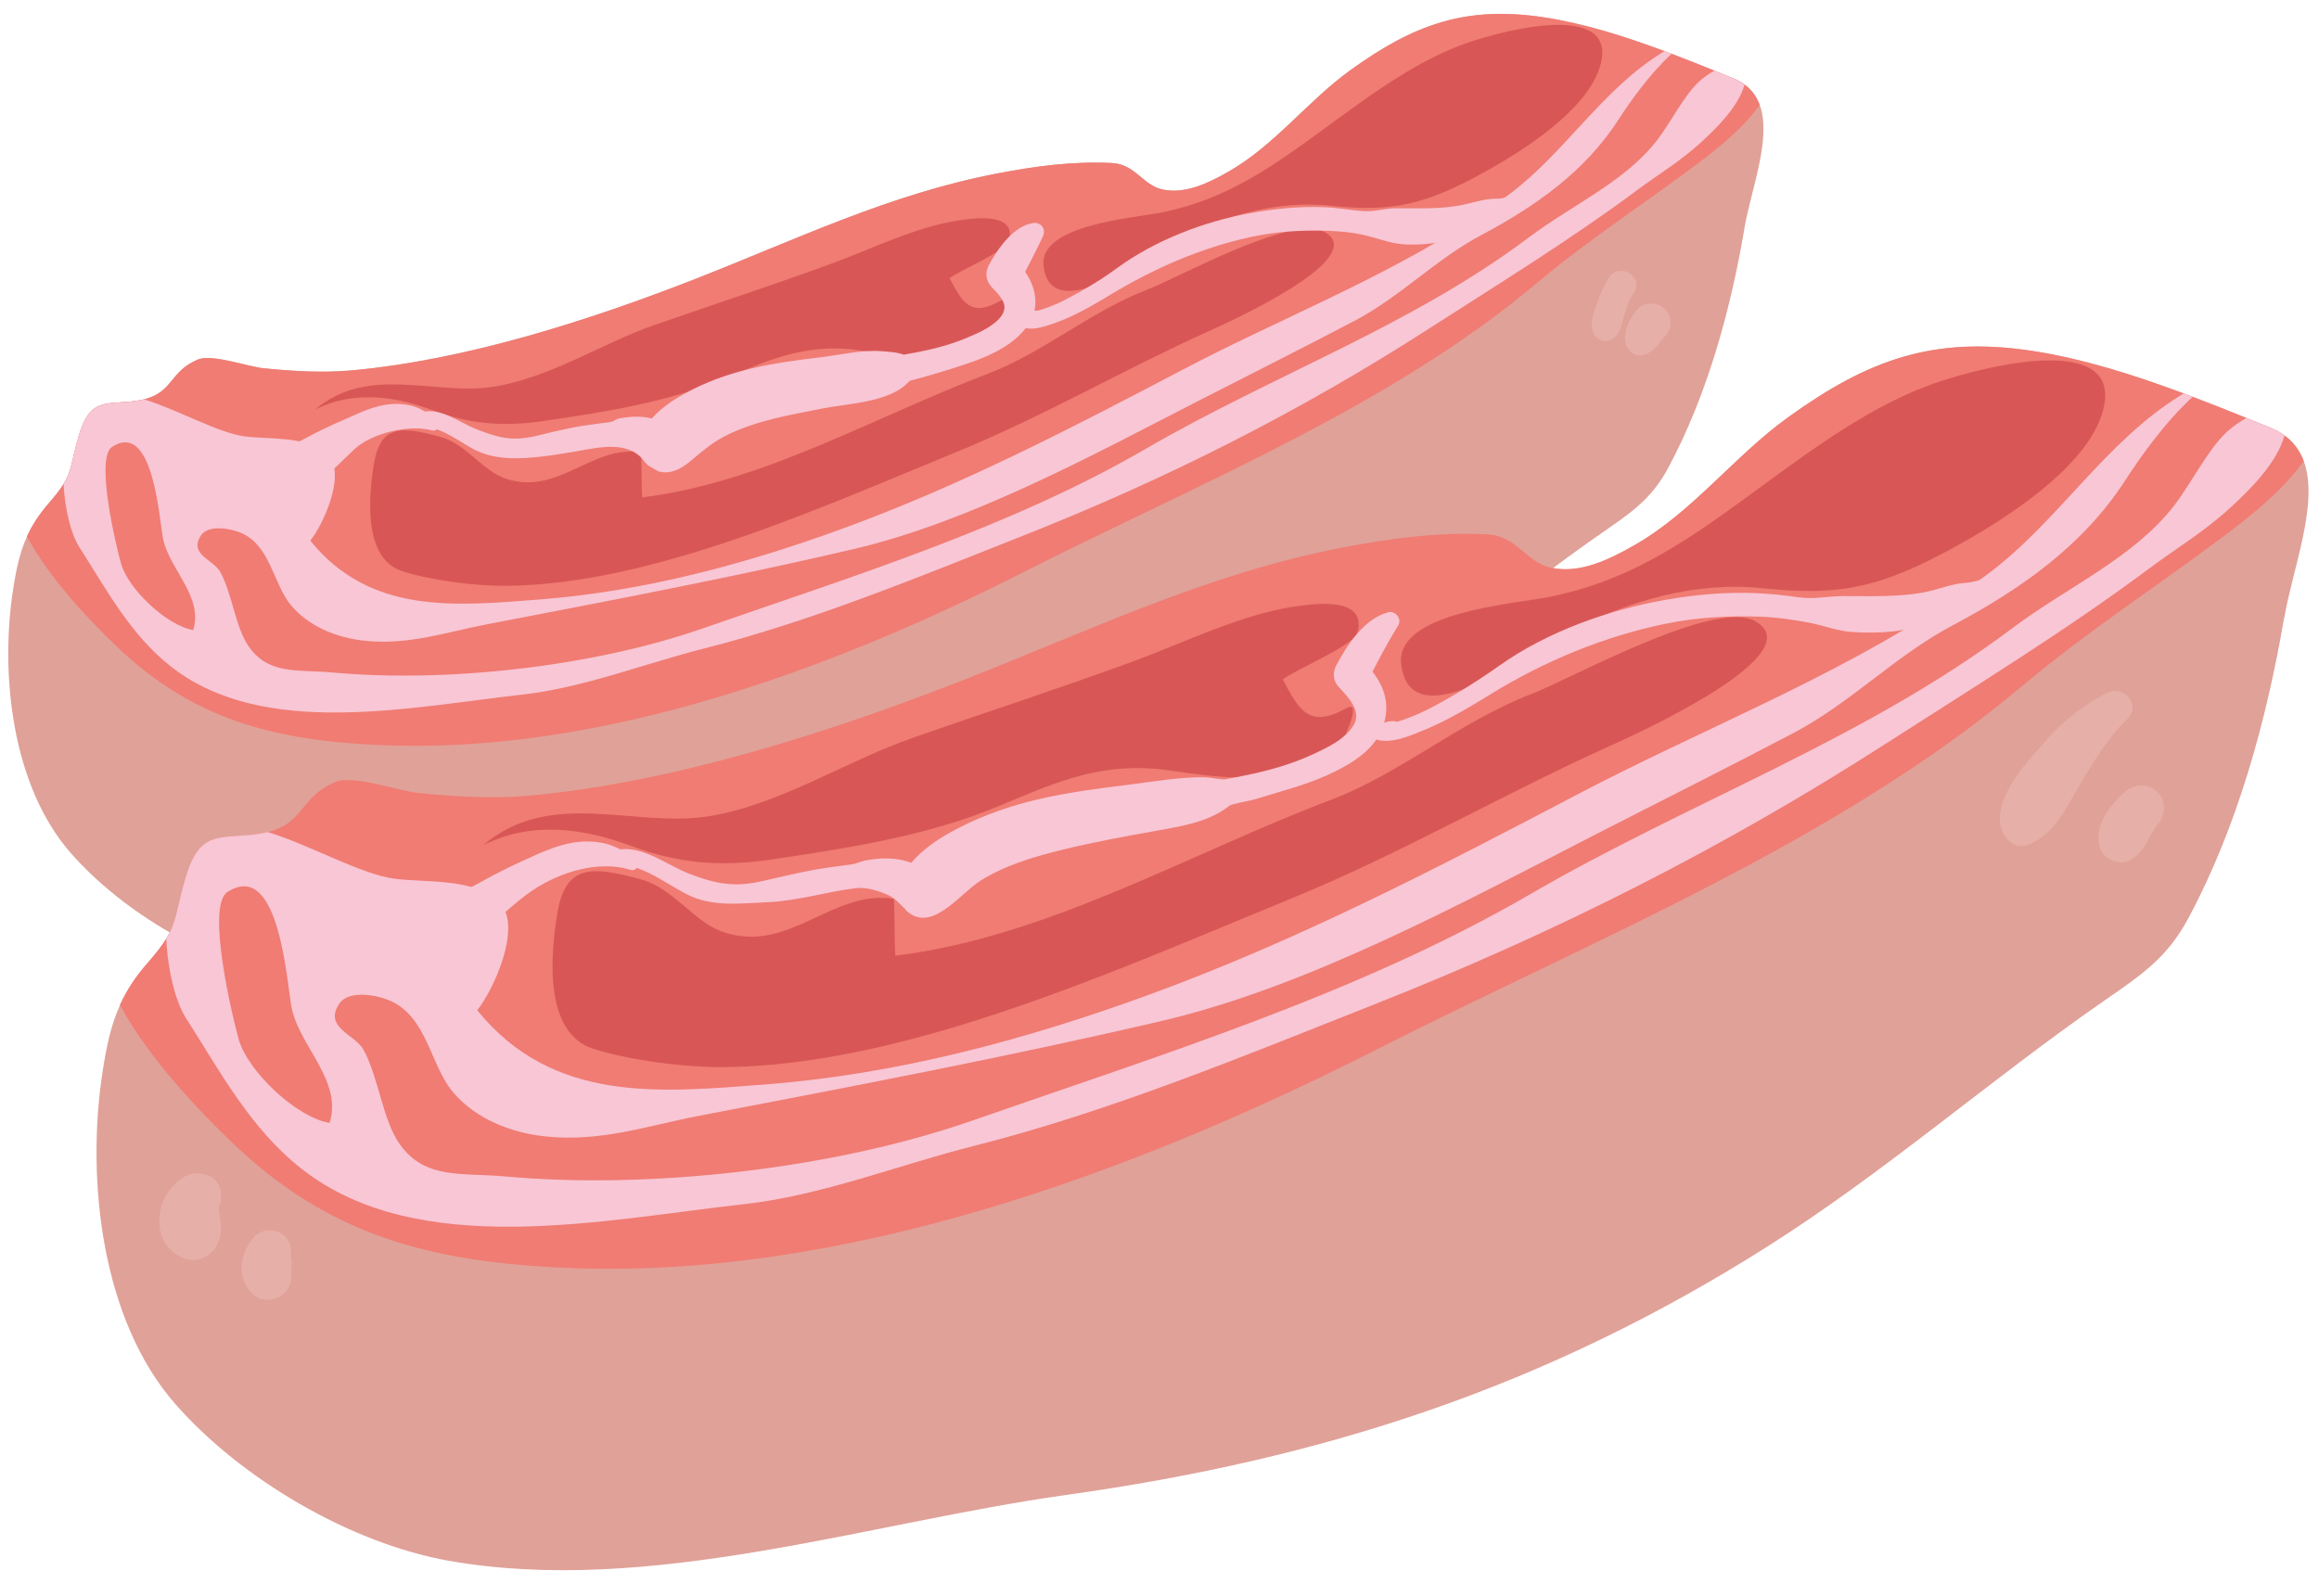 <?xml version="1.0" encoding="UTF-8"?><svg xmlns="http://www.w3.org/2000/svg" xmlns:xlink="http://www.w3.org/1999/xlink" height="252.0" preserveAspectRatio="xMidYMid meet" version="1.0" viewBox="-1.3 -2.2 366.0 252.0" width="366.0" zoomAndPan="magnify"><g><g><g><g><g id="change1_1"><path d="M274.01,33.92c-2.17,12.79-5.84,26.2-12,37.71-2.7,5.03-5.93,7.13-10.71,10.45-14.26,9.91-27.17,21.27-41.94,30.63-27.79,17.62-55.55,26.64-87.94,31.17-24.86,3.49-52.25,12.67-77.3,8.23-12.28-2.18-25.99-10.23-34.24-19.63C.63,121.95-1.31,104.41,.75,90.97c.5-3.28,1.07-5.96,2.21-8.47,.8-1.78,1.89-3.47,3.43-5.25,1.1-1.26,1.84-2.22,2.35-3.06,1.32-2.14,1.23-3.54,2.35-7.44,1.76-6.11,4.07-5.08,8.66-5.62,.64-.08,1.21-.18,1.71-.3,4.63-1.17,3.95-4.36,8.47-6.28,2.18-.93,7.92,1.14,10.38,1.38,4.46,.45,9.24,.75,13.85,.34,18.01-1.62,37.58-7.9,54.34-14.46,15.84-6.2,30.59-13.36,47.44-16.6,6.1-1.18,12.02-1.99,18.28-1.68,3.64,.19,4.83,3.46,7.89,4.16,3.62,.83,7.37-1.03,10.43-2.77,7.32-4.15,12.52-11.16,19.28-16.04,10.05-7.26,18.24-10.21,30.57-8.35,6.33,.96,12.81,3.02,19.02,5.34,.37,.14,.74,.28,1.1,.42,2.3,.87,4.56,1.77,6.75,2.66,.99,.4,1.98,.8,2.95,1.19,.7,.28,1.31,.62,1.83,1,1.17,.86,1.93,1.95,2.39,3.21,1.94,5.27-1.4,13.48-2.43,19.56Z" fill="#e0a198"/></g><g id="change2_1"><path d="M276.44,14.36c-2.5,3.48-6.01,6.4-9.7,9.18-8.68,6.54-17.3,12.05-25.56,19-23.18,19.51-53.79,31.8-80.82,45.52-30.64,15.55-67.12,28.93-101.76,27.36-16.81-.76-29.44-4.03-41.59-15.67-4.17-3.99-10.37-10.47-14.06-17.24,.8-1.78,1.89-3.47,3.43-5.25,1.1-1.26,1.84-2.22,2.35-3.06,1.32-2.14,1.23-3.54,2.35-7.44,1.76-6.11,4.07-5.08,8.66-5.62,.64-.08,1.21-.18,1.71-.3,4.63-1.17,3.95-4.36,8.47-6.28,2.18-.93,7.92,1.14,10.38,1.38,4.46,.45,9.24,.75,13.85,.34,18.01-1.62,37.58-7.9,54.34-14.46,15.84-6.2,30.59-13.36,47.44-16.6,6.1-1.18,12.02-1.99,18.28-1.68,3.64,.19,4.83,3.46,7.89,4.16,3.62,.83,7.37-1.03,10.43-2.77,7.32-4.15,12.52-11.16,19.28-16.04,10.05-7.26,18.24-10.21,30.57-8.35,6.33,.96,12.81,3.02,19.02,5.34,.37,.14,.74,.28,1.1,.42,2.3,.87,4.56,1.77,6.75,2.66,.99,.4,1.98,.8,2.95,1.19,.7,.28,1.31,.62,1.83,1,1.17,.86,1.93,1.95,2.39,3.21Z" fill="#f07c73"/></g><g id="change3_1"><path d="M274.04,11.15c-1,3.6-4.61,7.04-6.86,9.11-3.23,2.97-6.69,5.02-10.17,7.61-10.38,7.73-21.82,14.76-32.73,21.78-20.38,13.12-41.46,23.76-64.06,32.7-16.44,6.5-33.19,13.47-50.38,17.82-9.46,2.39-19,6.2-28.75,7.29-17.64,1.96-40.79,7.03-55.38-4.41-6.48-5.09-10.2-12.19-14.49-18.87-1.31-2.05-2.28-5.92-2.49-9.98,1.32-2.14,1.23-3.54,2.35-7.44,1.76-6.11,4.07-5.08,8.66-5.62,.64-.08,1.21-.18,1.71-.3,5.43,1.69,11.6,5.26,15.81,5.84,3.5,.49,9.32-.04,12.47,2.32,.34,.26,.65,.54,.92,.86,2.58,3.09-.96,10.78-2.98,13.29,9.48,11.72,22.9,10.31,36.14,9.29,16.41-1.27,32.38-5.54,47.79-11.16,18.71-6.81,36.19-15.89,53.7-25.09,15.43-8.11,31.9-14.47,46.46-24.11,1.75-1.16,3.48-2.37,5.17-3.63,8.76-6.55,14.66-16.55,24.11-22.35,.12-.07,.24-.15,.36-.22,.37,.14,.74,.28,1.1,.42,2.3,.87,4.56,1.77,6.75,2.66,.99,.4,1.98,.8,2.95,1.19,.7,.28,1.31,.62,1.83,1Z" fill="#f8c6d5"/></g><g id="change2_2"><path d="M262.52,6.3c2.3,.87,4.56,1.77,6.75,2.66-.84,.49-1.67,1.03-2.41,1.72-2.41,2.24-4.46,6.44-6.66,9.3-5.04,6.5-13.51,10.26-20.1,15.22-18.73,14.09-40.35,21.71-60.53,33.43-21.43,12.45-46.27,20.12-69.88,28.35-17.51,6.11-40.63,8.63-58.55,6.98-5.3-.49-9.91,.43-13.09-3.97-2.19-3.03-2.66-8.36-4.58-11.89-1.07-1.96-5.03-2.76-3.06-5.76,1.15-1.76,4.64-1.12,6.25-.45,4.78,2,5.1,8.05,7.99,11.49,2.78,3.31,7.13,5.08,11.49,5.56,6.99,.76,12.82-1.31,19.34-2.57,19.21-3.7,38.53-7.35,57.96-11.89,18.33-4.29,37.66-14.8,54.17-23.28,8.23-4.22,16.67-8.44,24.92-12.78,7.23-3.81,12.78-9.7,20-13.53,8.56-4.54,16.35-10.06,21.56-18.13,1.82-2.81,4.86-7.16,8.43-10.46Z" fill="#f07c73"/></g><g id="change2_3"><path d="M17.8,86.76c1.16,4.11,7.32,9.85,11.39,10.5,1.62-5.17-3.55-9.37-4.7-14.15-.65-2.71-1.43-19.05-8.09-14.77-2.73,1.75,.66,15.8,1.4,18.42Z" fill="#f07c73"/></g><g id="change4_1"><path d="M62.22,87.98c-5.95-1.91-5.47-10.9-4.54-16.76,1.01-6.38,4.25-6.18,10.63-4.42,3.97,1.1,6.59,5.4,10.32,6.6,8.25,2.66,13.51-5.41,21.24-4.2,.14,2.34,.04,4.78,.18,7.12,19.03-2.32,36.76-12.77,54.56-19.52,8.64-3.27,16.27-9.86,25.09-13.25,5.1-1.96,22.9-11.94,28.01-9.15,7.54,4.12-15.41,14.41-18.29,15.7-13.48,6.09-26.05,13.45-40.01,19.16-21.22,8.68-47.79,20.81-70.76,21.02-4.91,.04-11.88-.84-16.43-2.3Z" fill="#d85756"/></g><g id="change4_2"><path d="M102.24,49.02c9.25-3.22,18.84-6.35,27.68-9.6,6.45-2.38,13.3-5.78,19.98-6.81,2.59-.4,9.25-1.33,8.04,3.19-.45,1.69-7.84,4.7-9.37,5.92,2.06,3.9,3.32,6.2,7.98,3.59,2.15-1.2-.62,4.47-.73,4.62-1.2,1.65-2.96,2.13-4.7,2.83-5.01,2.01-11.34,1.15-16.48,.38-8.33-1.25-14.01,1.21-21.43,4.34-9.1,3.84-18.78,5.29-28.48,6.75-6.64,1-11.95,.51-17.8-1.68-5.75-2.15-12.36-3.19-18.5-.09,8.53-7.24,19.06-2.06,28.43-3.65,8.92-1.52,16.92-6.85,25.38-9.8Z" fill="#d85756"/></g><g id="change4_3"><path d="M184.56,35.63c-3.59,1.84-20.01,14.32-21.16,4.15-.74-6.53,14.12-7.52,18.69-8.45,9.56-1.95,16.3-6.43,24.35-12.29,7.02-5.12,14.46-10.86,22.53-14,5.24-2.04,23.89-7.24,22.54,1.98-1.1,7.49-12.43,14.57-18.26,17.8-9.4,5.22-14.59,6.52-24.48,5.46-8.51-.91-16.82,1.56-24.21,5.34Z" fill="#d85756"/></g><g id="change3_2"><path d="M161.66,33.03c-3.06,.49-5.55,4.11-6.91,6.67-.61,1.15-.45,2.44,.44,3.39,1.19,1.27,2.76,2.73,1.7,4.38-1.15,1.79-3.72,2.87-5.59,3.66-2.45,1.03-4.97,1.7-7.57,2.22-.57,.11-1.14,.22-1.71,.32-.26,.05-.53,.09-.79,.14,.77,.27,.92,.31,.47,.12-1.24-.53-2.43-.57-3.76-.68-3.16-.28-6.68,.59-9.82,.96-3.75,.44-7.49,.95-11.16,1.84-3.52,.85-6.99,2.12-10.17,3.87-3.42,1.88-7.94,5.18-6.91,9.6,.33-1.25,.66-2.51,.99-3.76,.13-.09,.25-.17,.38-.26l4.2,.54c-2.75-2.45-5.42-2.8-8.94-2.21-.52,.09-1.02,.55-1.53,.6-1.09,.12-2.18,.3-3.28,.44-1.91,.24-3.78,.66-5.65,1.09-2.11,.49-3.94,1.09-6.15,1.08-2.09-.01-3.93-.7-5.85-1.42-2.77-1.04-5.89-3.68-8.98-2.69-.63,.2-.67,.95-.17,1.31,1.25,.9,2.72,1.24,4.09,1.91,1.35,.66,2.6,1.49,3.89,2.25,2.68,1.6,5.72,1.89,8.78,1.7,3.3-.2,6.39-.77,9.64-1.34,2.71-.48,6.14-.96,8.4,1.08,.59,.53,.85,1.17,1.56,1.63-1.24-.81,1.23,.71,1.33,.74,1.9,.52,3.51-.33,4.94-1.5,1.82-1.49,3.31-2.87,5.43-3.98,4.73-2.48,10.39-3.42,15.59-4.45,4.04-.8,10.45-.92,13.5-4.13,.33-.35,.68-.39-.04-.16,.37-.12,.76-.2,1.14-.3,.86-.23,1.71-.47,2.57-.72,2.06-.61,4.14-1.24,6.17-1.95,3.35-1.18,6.77-2.78,8.93-5.7,2.53-3.42,1.04-7.51-1.65-10.21l.44,3.39c1.21-2.46,2.54-4.91,3.69-7.38,.56-1.2-.34-2.32-1.62-2.11h0Z" fill="#f8c6d5"/></g><g id="change3_3"><path d="M157.96,50.55c.25-.18,.62-.2,.91-.39,.42-.27,.86-.5,1.27-.79,.91-.63,2.03-1.07,2.73-1.96,.13-.17,.11-.46-.14-.52-1.15-.27-2.19,.45-3.12,1.02-.5,.31-.93,.68-1.37,1.06-.18,.16-.43,.34-.55,.55-.11,.19-.08,.35-.22,.53-.22,.29,.21,.69,.49,.49h0Z" fill="#f8c6d5"/></g><g id="change3_4"><path d="M171.2,43.59c1.15-.8,2.33-1.53,3.56-2.19,1.61-.86,3.36-1.14,5.04-1.75,.38-.14,.35-.8-.1-.75-3.1,.3-6.19,2.75-8.56,4.61-.04,.03,.01,.11,.06,.08h0Z" fill="#f8c6d5"/></g><g id="change3_5"><path d="M159.24,48.79c1.43,1.67,4.25,.59,5.96,0,3.11-1.09,6.01-2.81,8.83-4.51,6.82-4.11,14.21-7.35,22.01-9.05,4.13-.91,8.37-1.15,12.59-.98,2.2,.09,4.42,.36,6.54,.96,1.9,.53,3.37,1.08,5.39,1.18,3.77,.19,6.89-.62,10.47-1.57,1.64-.43,3.39-.88,4.72-1.98,1.56-1.28,3.53-1.75,4.96-3.15,.62-.6,.2-1.89-.75-1.8-1.74,.17-3.2,1.28-4.95,1.27-1.85-.01-3.5,.54-5.28,.94-3.32,.75-7.33,.57-10.74,.58-1.69,0-3.27,.54-4.97,.45-2.1-.12-4.17-.54-6.28-.62-3.97-.16-7.94,.24-11.83,.96-7.31,1.33-15.02,4.32-21.02,8.73-2.55,1.87-5.33,3.5-8.14,4.95-1.51,.78-3.08,1.4-4.73,1.82-1.03,.26-1.95,.39-2.78,1.09-.23,.2-.17,.54,0,.75h0Z" fill="#f8c6d5"/></g><g id="change3_6"><path d="M67.56,64.04c-1.91-1.45-3-2.23-5.5-2.45-2.36-.21-4.75,.55-6.88,1.5-2.47,1.1-5.02,2.15-7.4,3.44-2.33,1.26-5.8,2.7-6.44,5.51-.33,1.44,.42,2.92,1.89,3.33,4.09,1.14,8.66-4.08,11.36-6.62,2.74-2.57,8.66-3.98,12.24-3.01,1.09,.3,1.52-1.1,.72-1.71h0Z" fill="#f8c6d5"/></g></g><g><g id="change1_2"><path d="M359.21,95.24c-2.74,16.11-7.35,33.02-15.13,47.52-3.4,6.34-7.47,8.98-13.5,13.17-17.97,12.48-34.24,26.8-52.85,38.6-35.01,22.2-70,33.57-110.81,39.28-31.33,4.39-65.84,15.97-97.41,10.38-15.47-2.75-32.75-12.89-43.14-24.74-11.65-13.28-14.09-35.39-11.5-52.33,.63-4.14,1.34-7.51,2.78-10.67,1.01-2.24,2.38-4.38,4.33-6.61,1.39-1.59,2.32-2.79,2.97-3.85,1.66-2.7,1.55-4.46,2.97-9.38,2.21-7.7,5.13-6.4,10.91-7.08,.81-.1,1.52-.23,2.15-.38,5.83-1.48,4.98-5.49,10.68-7.92,2.75-1.17,9.98,1.43,13.08,1.74,5.63,.56,11.64,.95,17.45,.43,22.69-2.05,47.35-9.96,68.48-18.22,19.96-7.81,38.55-16.83,59.78-20.92,7.69-1.48,15.14-2.51,23.04-2.11,4.59,.24,6.08,4.36,9.95,5.25,4.56,1.05,9.29-1.3,13.14-3.49,9.23-5.23,15.78-14.06,24.3-20.21,12.67-9.14,22.98-12.87,38.52-10.52,7.97,1.21,16.14,3.81,23.97,6.73,.47,.17,.93,.35,1.39,.53,2.9,1.1,5.74,2.23,8.5,3.35,1.25,.5,2.5,1.01,3.71,1.5,.88,.35,1.65,.78,2.31,1.26,1.47,1.08,2.43,2.45,3.02,4.04,2.44,6.64-1.76,16.99-3.06,24.64Z" fill="#e0a198"/></g><g id="change2_4"><path d="M362.27,70.6c-3.14,4.38-7.57,8.06-12.23,11.56-10.93,8.24-21.8,15.19-32.21,23.95-29.2,24.58-67.78,40.07-101.84,57.36-38.61,19.59-84.59,36.46-128.23,34.47-21.18-.96-37.1-5.08-52.41-19.75-5.25-5.03-13.07-13.19-17.72-21.73,1.01-2.24,2.38-4.38,4.33-6.61,1.39-1.59,2.32-2.79,2.97-3.85,1.66-2.7,1.55-4.46,2.97-9.38,2.21-7.7,5.13-6.4,10.91-7.08,.81-.1,1.52-.23,2.15-.38,5.83-1.48,4.98-5.49,10.68-7.92,2.75-1.17,9.98,1.43,13.08,1.74,5.63,.56,11.64,.95,17.45,.43,22.69-2.05,47.35-9.96,68.48-18.22,19.96-7.81,38.55-16.83,59.78-20.92,7.69-1.48,15.14-2.51,23.04-2.11,4.59,.24,6.08,4.36,9.95,5.25,4.56,1.05,9.29-1.3,13.14-3.49,9.23-5.23,15.78-14.06,24.3-20.21,12.67-9.14,22.98-12.87,38.52-10.52,7.97,1.21,16.14,3.81,23.97,6.73,.47,.17,.93,.35,1.39,.53,2.9,1.1,5.74,2.23,8.5,3.35,1.25,.5,2.5,1.01,3.71,1.5,.88,.35,1.65,.78,2.31,1.26,1.47,1.08,2.43,2.45,3.02,4.04Z" fill="#f07c73"/></g><g id="change3_7"><path d="M359.26,66.55c-1.26,4.54-5.8,8.87-8.65,11.48-4.07,3.74-8.43,6.32-12.81,9.59-13.08,9.75-27.5,18.6-41.25,27.44-25.69,16.53-52.24,29.94-80.72,41.21-20.72,8.2-41.82,16.97-63.49,22.45-11.91,3.01-23.95,7.82-36.23,9.18-22.23,2.47-51.4,8.86-69.78-5.56-8.17-6.41-12.86-15.36-18.26-23.78-1.66-2.59-2.88-7.47-3.13-12.57,1.66-2.7,1.55-4.46,2.97-9.38,2.21-7.7,5.13-6.4,10.91-7.08,.81-.1,1.52-.23,2.15-.38,6.85,2.13,14.62,6.63,19.92,7.36,4.41,.61,11.74-.05,15.72,2.93,.42,.32,.81,.68,1.16,1.09,3.25,3.9-1.21,13.59-3.75,16.75,11.95,14.76,28.85,12.99,45.54,11.71,20.67-1.6,40.8-6.99,60.22-14.06,23.57-8.58,45.6-20.02,67.66-31.61,19.44-10.22,40.2-18.23,58.55-30.39,2.21-1.46,4.39-2.98,6.52-4.58,11.04-8.25,18.48-20.85,30.39-28.16,.15-.09,.3-.18,.46-.28,.47,.17,.93,.35,1.39,.53,2.9,1.1,5.74,2.23,8.5,3.35,1.25,.5,2.5,1.01,3.71,1.5,.88,.35,1.65,.78,2.31,1.26Z" fill="#f8c6d5"/></g><g id="change2_5"><path d="M344.73,60.44c2.9,1.1,5.74,2.23,8.5,3.35-1.05,.61-2.1,1.29-3.04,2.16-3.04,2.82-5.62,8.12-8.4,11.72-6.35,8.2-17.02,12.93-25.33,19.18-23.6,17.75-50.85,27.35-76.28,42.13-27.01,15.69-58.31,25.35-88.05,35.73-22.06,7.7-51.2,10.88-73.79,8.8-6.67-.61-12.49,.55-16.49-5-2.76-3.81-3.35-10.53-5.77-14.98-1.34-2.46-6.34-3.48-3.85-7.26,1.45-2.22,5.85-1.41,7.88-.56,6.02,2.52,6.43,10.14,10.07,14.48,3.5,4.17,8.99,6.4,14.48,7,8.81,.96,16.15-1.66,24.37-3.24,24.21-4.66,48.55-9.26,73.04-14.98,23.1-5.4,47.46-18.65,68.26-29.34,10.37-5.32,21.01-10.63,31.41-16.1,9.11-4.8,16.11-12.23,25.2-17.04,10.79-5.72,20.6-12.67,27.17-22.84,2.29-3.54,6.12-9.02,10.62-13.18Z" fill="#f07c73"/></g><g id="change2_6"><path d="M36.36,161.83c1.46,5.18,9.22,12.41,14.36,13.24,2.04-6.52-4.47-11.81-5.92-17.84-.82-3.41-1.8-24-10.2-18.62-3.44,2.2,.83,19.91,1.76,23.22Z" fill="#f07c73"/></g><g id="change4_4"><path d="M92.33,163.36c-7.5-2.4-6.89-13.74-5.72-21.12,1.27-8.04,5.35-7.79,13.39-5.57,5,1.38,8.31,6.81,13,8.32,10.39,3.35,17.02-6.82,26.77-5.29,.18,2.95,.06,6.02,.23,8.97,23.98-2.92,46.32-16.1,68.75-24.6,10.88-4.12,20.5-12.43,31.62-16.7,6.43-2.47,28.86-15.05,35.3-11.53,9.5,5.2-19.42,18.15-23.05,19.79-16.99,7.68-32.83,16.95-50.42,24.14-26.74,10.93-60.22,26.23-89.16,26.49-6.19,.06-14.97-1.06-20.71-2.9Z" fill="#d85756"/></g><g id="change4_5"><path d="M142.76,114.27c11.65-4.06,23.74-8,34.88-12.1,8.13-3,16.76-7.29,25.18-8.59,3.26-.5,11.65-1.67,10.14,4.02-.57,2.13-9.88,5.92-11.8,7.46,2.59,4.92,4.18,7.81,10.06,4.53,2.71-1.51-.79,5.64-.92,5.83-1.51,2.08-3.73,2.69-5.92,3.57-6.31,2.54-14.29,1.45-20.76,.48-10.5-1.58-17.65,1.52-27.01,5.47-11.47,4.83-23.67,6.66-35.89,8.51-8.37,1.26-15.06,.64-22.43-2.11-7.25-2.71-15.57-4.02-23.32-.12,10.75-9.13,24.02-2.59,35.83-4.6,11.24-1.91,21.32-8.64,31.98-12.35Z" fill="#d85756"/></g><g id="change4_6"><path d="M246.5,97.4c-4.52,2.31-25.22,18.04-26.66,5.24-.93-8.23,17.8-9.47,23.55-10.64,12.04-2.46,20.54-8.1,30.68-15.49,8.85-6.45,18.22-13.68,28.4-17.64,6.6-2.57,30.11-9.12,28.4,2.49-1.39,9.44-15.67,18.35-23.01,22.43-11.85,6.58-18.38,8.21-30.85,6.88-10.72-1.14-21.2,1.97-30.51,6.73Z" fill="#d85756"/></g><g id="change3_8"><path d="M217.74,94.48c-3.69,.95-6.5,5.22-8.17,8.41-.6,1.15-.46,2.44,.44,3.39,1.44,1.52,3.58,3.75,2.39,5.87-1.31,2.34-4.26,3.7-6.58,4.77-3.02,1.4-6.21,2.33-9.45,3.05-1.42,.31-2.84,.59-4.27,.85-.57,.1-2.31-.3-3.4-.31-4.01-.05-8.05,.7-12.03,1.19-4.63,.57-9.26,1.17-13.81,2.21-4.42,1.01-8.74,2.49-12.78,4.55-3.81,1.95-9.51,5.55-9.47,10.35l1.13-2.73c-.11,.08-.21,.17-.29,.28,.82-.34,1.64-.68,2.46-1.02h-.2c.82,.35,1.63,.69,2.45,1.03-3.15-3.01-6.64-3.48-10.8-2.75-.82,.15-1.48,.54-2.33,.65-1.27,.16-2.54,.33-3.8,.51-2.52,.36-5,.93-7.48,1.49-2.32,.52-4.37,1.12-6.78,1.14-2.64,.01-4.95-.72-7.39-1.64-3.68-1.39-7.5-4.67-11.62-3.78-.62,.13-.69,1.02-.17,1.31,1.75,1,3.65,1.49,5.46,2.39,1.99,.99,3.82,2.24,5.79,3.26,4.04,2.1,8.51,1.46,12.85,1.28,4.63-.2,9.28-1.65,13.9-2.22,1.59-.2,3.78,.46,5.2,1.15,1.97,.96,2.45,2.98,4.92,3.13-.82-.34-1.64-.68-2.46-1.02,4.06,4.31,8.72-2.41,12.06-4.48,3.95-2.45,8.49-3.77,12.97-4.87,4.78-1.17,9.62-2.05,14.45-2.92,4.03-.73,8.46-1.35,11.77-3.97,.46-.36,2.8-.7,3.82-.98,1.72-.48,3.41-1.04,5.13-1.54,3.42-.99,6.84-2.25,9.9-4.08,2.5-1.5,4.8-3.57,5.6-6.47,1.08-3.88-.48-6.92-3.2-9.65,.15,1.13,.29,2.26,.44,3.39,1.56-3.15,3.12-6.14,4.96-9.13,.68-1.1-.43-2.42-1.62-2.11h0Z" fill="#f8c6d5"/></g><g id="change3_9"><path d="M212.93,116.12c.29-.22,.39-.06,.69-.27,.56-.39,1.13-.76,1.72-1.11,1.25-.75,2.72-1.51,3.76-2.55,.21-.21,.04-.51-.22-.53-2.21-.22-4.51,1.8-6.02,3.21-.17,.15-.21,.4-.16,.61-.07-.28-.07-.1-.21,.08-.24,.29,.08,.83,.44,.56h0Z" fill="#f8c6d5"/></g><g id="change3_10"><path d="M229.65,107.41c1.44-1.01,2.92-1.94,4.47-2.78,2.03-1.1,4.19-1.55,6.35-2.26,.39-.13,.35-.81-.1-.75-3.93,.49-7.73,3.36-10.77,5.72-.04,.03,.01,.11,.06,.08h0Z" fill="#f8c6d5"/></g><g id="change3_11"><path d="M214.68,113.88c2.35,1.91,6.05,.28,8.52-.72,3.82-1.54,7.38-3.69,10.88-5.84,8.43-5.18,17.84-9.08,27.54-11.06,4.95-1.01,10.01-1.29,15.04-1.1,2.53,.1,5.02,.46,7.51,.93,2.46,.46,4.54,1.37,7.09,1.5,2.05,.11,4.12,.11,6.16-.1,2.36-.24,4.43-.97,6.69-1.53,2.25-.55,4.63-1.15,6.54-2.49,2.03-1.42,4.54-2.1,6.38-3.75,.88-.79-.09-1.9-1.03-1.76-2.49,.35-4.56,1.68-7.15,1.86-2.03,.13-4.07,.97-6.06,1.4-4.12,.88-8.92,.67-13.14,.68-2.44,0-4.66,.56-7.12,.19-2.26-.33-4.49-.56-6.77-.66-4.79-.19-9.59,.25-14.3,1.08-8.92,1.57-18.63,5.06-26.05,10.32-3.4,2.41-6.94,4.63-10.63,6.58-1.77,.94-3.61,1.73-5.53,2.32-1.54,.48-3.08,.55-4.49,1.34-.28,.15-.37,.61-.11,.83h0Z" fill="#f8c6d5"/></g><g id="change3_12"><path d="M98.94,133.41c-2.52-1.85-4.4-2.75-7.58-2.77-2.9-.02-5.62,1.02-8.23,2.18-2.92,1.3-5.92,2.73-8.7,4.3-2.59,1.46-6.91,3.26-7.72,6.35-.36,1.4,.44,2.97,1.89,3.33,2.77,.69,4.92-1.22,7.04-2.75,2.44-1.76,4.59-4,7.08-5.67,4.29-2.89,10.38-4.83,15.5-3.26,1.08,.33,1.53-1.12,.72-1.71h0Z" fill="#f8c6d5"/></g></g><g id="change5_1"><path d="M31.39,183.33c1.12,.36-.19-.11-.59-.2-1.17-.27-2.23-.08-3.23,.57-1.17,.76-2.2,1.86-2.84,3.1-.82,1.6-1.05,3.4-.76,5.16,.38,2.26,1.87,3.8,3.97,4.57,1.75,.65,4.06-.39,4.92-2,.6-1.14,.82-2.18,.7-3.45-.07-.57-.14-1.13-.24-1.7-.21-1.31-.02,1.01-.07-.28-.02-.24-.02-.48-.02-.73,0,.92,.01,.07,.11-.24,.2-.41,.29-.85,.27-1.32,0,.65-.11-2.37-.11-.73,0-1.31-.88-2.37-2.1-2.76h0Z" fill="#e6afa7"/></g><g id="change5_2"><path d="M38.87,193c-1.22,1.38-1.86,2.75-2.04,4.61-.2,2.06,1.19,4.91,3.33,5.32,2.49,.47,4.59-1.29,4.53-3.87-.01-.58,.06-1.16,.06-1.74,0-.43-.21-2.15-.08-.86-.02-.2,.05-1.08-.08-.12,.22-1.55-.12-3.01-1.57-3.86-1.26-.74-3.14-.61-4.15,.53h0Z" fill="#e6afa7"/></g><g id="change5_3"><path d="M331.3,107.16c-4.08,2.03-7.54,4.95-10.48,8.41-2.76,3.24-6.92,7.65-6.45,12.22,.21,2.02,2.12,4.3,4.43,3.38,4.13-1.65,5.92-5.71,8.08-9.36,2.19-3.69,4.5-7.54,7.59-10.53,2.23-2.16-.59-5.41-3.18-4.12h0Z" fill="#e6afa7"/></g><g id="change5_4"><path d="M334.04,122.84c-2.37,2.11-4.78,5.16-4.02,8.5,.48,2.11,3.33,3.37,5.17,2.1,1.23-.84,1.93-1.84,2.6-3.13,.23-.45,.48-.9,.74-1.33,.13-.21,.26-.41,.4-.62,.64-.95-.43,.48,.27-.35,1.28-1.52,1.5-3.67,0-5.17-1.47-1.47-3.68-1.33-5.17,0h0Z" fill="#e6afa7"/></g><g id="change5_5"><path d="M252.64,41.6c-.79,1.23-1.35,2.58-1.84,3.96-.5,1.42-1.21,3.11-.71,4.58,.5,1.49,2.27,2,3.45,.91,1.07-.99,1.19-2.44,1.59-3.78,.35-1.19,.82-2.29,1.48-3.35,1.58-2.53-2.37-4.8-3.97-2.32h0Z" fill="#e6afa7"/></g><g id="change5_6"><path d="M257.14,46.6c-.52,.63-.95,1.26-1.32,1.99-.51,1.01-.94,2.52-.5,3.64,.46,1.17,1.51,1.94,2.82,1.6,.95-.25,1.91-1.08,2.48-1.88,.18-.25,.35-.52,.54-.77-.46,.65,.14-.13,.3-.27,1.22-1.13,1.14-3.17,0-4.31-1.09-1.09-3.25-1.28-4.31,0h0Z" fill="#e6afa7"/></g></g></g></g></svg>